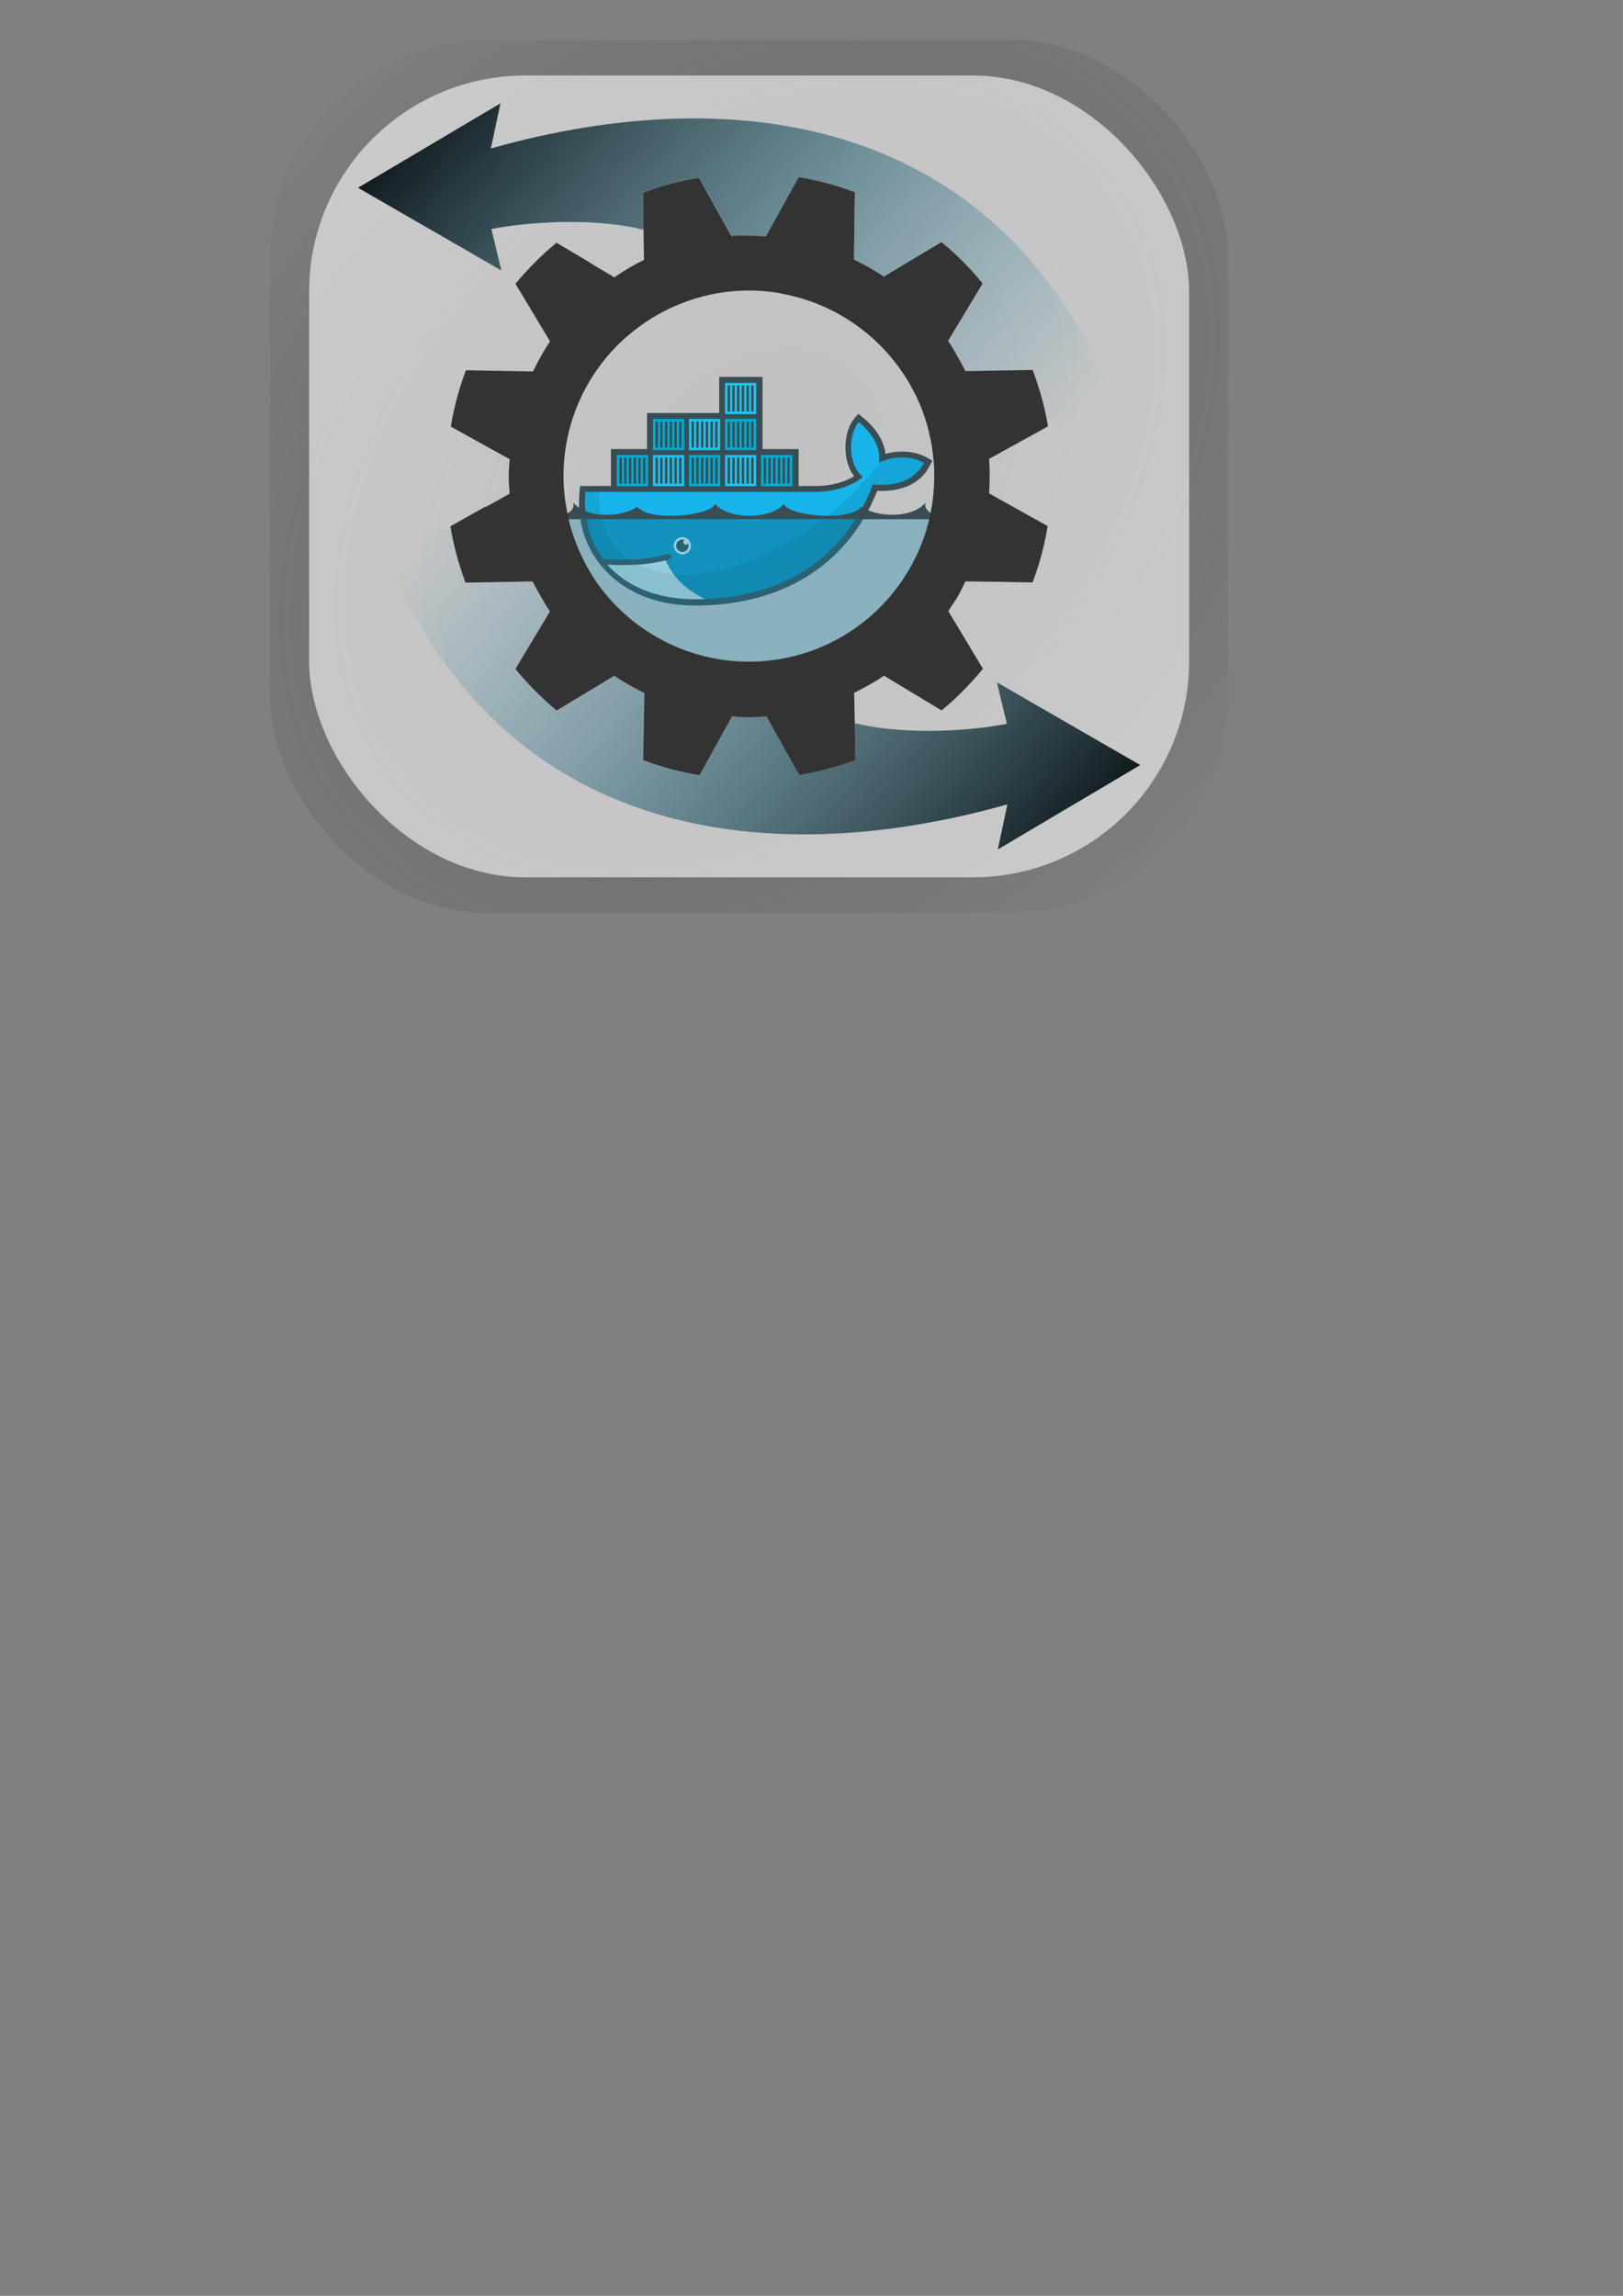 <?xml version="1.0" encoding="UTF-8" standalone="no"?>
<!-- Created with Inkscape (http://www.inkscape.org/) -->

<svg
   xmlns:dc="http://purl.org/dc/elements/1.1/"
   xmlns:cc="http://creativecommons.org/ns#"
   xmlns:rdf="http://www.w3.org/1999/02/22-rdf-syntax-ns#"
   xmlns:svg="http://www.w3.org/2000/svg"
   xmlns="http://www.w3.org/2000/svg"
   xmlns:xlink="http://www.w3.org/1999/xlink"
   xmlns:sodipodi="http://sodipodi.sourceforge.net/DTD/sodipodi-0.dtd"
   xmlns:inkscape="http://www.inkscape.org/namespaces/inkscape"
   width="210mm"
   height="297mm"
   viewBox="0 0 210 297"
   version="1.1"
   id="svg8"
   inkscape:version="0.92.3 (2405546, 2018-03-11)"
   sodipodi:docname="main.svg">
  <rect x="0" y="0" width="210" height="297" fill="#808080" stroke="none"/>
  <defs
     id="defs2">
    <linearGradient
       inkscape:collect="always"
       id="linearGradient931">
      <stop
         style="stop-color:#4d4d4d;stop-opacity:1;"
         offset="0"
         id="stop927" />
      <stop
         style="stop-color:#4d4d4d;stop-opacity:0;"
         offset="1"
         id="stop929" />
    </linearGradient>
    <linearGradient
       inkscape:collect="always"
       id="linearGradient882">
      <stop
         style="stop-color:#000000;stop-opacity:1"
         offset="0"
         id="stop878" />
      <stop
         style="stop-color:#128ab2;stop-opacity:0;"
         offset="1"
         id="stop880" />
    </linearGradient>
    <clipPath
       id="clipPath8-0-2-8-62">
      <path
         d="M 76,2 V 48 H 54 V 71 H 35.581 c -0.078,0.666 -0.141,1.333 -0.206,2 -1.151,12.531 1.036,24.088 6.062,33.969 L 43.125,110 c 1.011,1.817 2.191,3.523 3.438,5.188 1.245,1.662 1.686,2.583 2.469,3.688 C 62.32,133.811 82.129,141 105,141 155.648,141 198.633,118.562 217.656,68.156 231.153,69.541 244.1,66.08 250,54.562 240.601,49.139 228.522,50.877 221.562,54.375 L 240,2 168,48 H 145 V 2 Z"
         id="path10-6-3-9-5"
         inkscape:connector-curvature="0" />
    </clipPath>
    <clipPath
       id="clipPath8937">
      <path
         d="M 76,2 V 48 H 54 V 71 H 35.581 c -0.078,0.666 -0.141,1.333 -0.206,2 -1.151,12.531 1.036,24.088 6.062,33.969 L 43.125,110 c 1.011,1.817 2.191,3.523 3.438,5.188 1.245,1.662 1.686,2.583 2.469,3.688 C 62.32,133.811 82.129,141 105,141 155.648,141 198.633,118.562 217.656,68.156 231.153,69.541 244.1,66.08 250,54.562 240.601,49.139 228.522,50.877 221.562,54.375 L 240,2 168,48 H 145 V 2 Z"
         id="path8935"
         inkscape:connector-curvature="0" />
    </clipPath>
    <clipPath
       id="clipPath8941">
      <path
         d="M 76,2 V 48 H 54 V 71 H 35.581 c -0.078,0.666 -0.141,1.333 -0.206,2 -1.151,12.531 1.036,24.088 6.062,33.969 L 43.125,110 c 1.011,1.817 2.191,3.523 3.438,5.188 1.245,1.662 1.686,2.583 2.469,3.688 C 62.32,133.811 82.129,141 105,141 155.648,141 198.633,118.562 217.656,68.156 231.153,69.541 244.1,66.08 250,54.562 240.601,49.139 228.522,50.877 221.562,54.375 L 240,2 168,48 H 145 V 2 Z"
         id="path8939"
         inkscape:connector-curvature="0" />
    </clipPath>
    <clipPath
       id="clipPath8945">
      <path
         d="M 76,2 V 48 H 54 V 71 H 35.581 c -0.078,0.666 -0.141,1.333 -0.206,2 -1.151,12.531 1.036,24.088 6.062,33.969 L 43.125,110 c 1.011,1.817 2.191,3.523 3.438,5.188 1.245,1.662 1.686,2.583 2.469,3.688 C 62.32,133.811 82.129,141 105,141 155.648,141 198.633,118.562 217.656,68.156 231.153,69.541 244.1,66.08 250,54.562 240.601,49.139 228.522,50.877 221.562,54.375 L 240,2 168,48 H 145 V 2 Z"
         id="path8943"
         inkscape:connector-curvature="0" />
    </clipPath>
    <clipPath
       id="clipPath8949">
      <path
         d="M 76,2 V 48 H 54 V 71 H 35.581 c -0.078,0.666 -0.141,1.333 -0.206,2 -1.151,12.531 1.036,24.088 6.062,33.969 L 43.125,110 c 1.011,1.817 2.191,3.523 3.438,5.188 1.245,1.662 1.686,2.583 2.469,3.688 C 62.32,133.811 82.129,141 105,141 155.648,141 198.633,118.562 217.656,68.156 231.153,69.541 244.1,66.08 250,54.562 240.601,49.139 228.522,50.877 221.562,54.375 L 240,2 168,48 H 145 V 2 Z"
         id="path8947"
         inkscape:connector-curvature="0" />
    </clipPath>
    <linearGradient
       inkscape:collect="always"
       xlink:href="#linearGradient882"
       id="linearGradient884"
       x1="436.716"
       y1="601.681"
       x2="159.125"
       y2="356.214"
       gradientUnits="userSpaceOnUse"
       gradientTransform="matrix(0.265,0,0,0.265,-10.621,-43.141)" />
    <linearGradient
       inkscape:collect="always"
       xlink:href="#linearGradient882"
       id="linearGradient888"
       gradientUnits="userSpaceOnUse"
       x1="436.716"
       y1="601.681"
       x2="159.125"
       y2="356.214"
       gradientTransform="matrix(-0.265,0,0,-0.265,133.798,160.055)" />
    <radialGradient
       inkscape:collect="always"
       xlink:href="#linearGradient931"
       id="radialGradient933"
       cx="96.929"
       cy="61.631"
       fx="96.929"
       fy="61.631"
       r="61.988"
       gradientTransform="matrix(1.298,-1.194,0.861,0.935,-81.891,119.787)"
       gradientUnits="userSpaceOnUse" />
  </defs>
  <sodipodi:namedview
     id="base"
     pagecolor="#ffffff"
     bordercolor="#666666"
     borderopacity="1.0"
     inkscape:pageopacity="0.0"
     inkscape:pageshadow="2"
     inkscape:zoom="0.7"
     inkscape:cx="328.77512"
     inkscape:cy="913.82803"
     inkscape:document-units="mm"
     inkscape:current-layer="layer1"
     showgrid="false"
     inkscape:window-width="1366"
     inkscape:window-height="703"
     inkscape:window-x="0"
     inkscape:window-y="0"
     inkscape:window-maximized="1"
     inkscape:snap-global="false" />
  <g
     inkscape:label="Layer 1"
     inkscape:groupmode="layer"
     id="layer1">
    <rect
       style="opacity:0.536;vector-effect:none;fill:url(#radialGradient933);fill-opacity:1;fill-rule:evenodd;stroke:none;stroke-width:0.934;stroke-linecap:butt;stroke-linejoin:miter;stroke-miterlimit:4;stroke-dasharray:none;stroke-dashoffset:0;stroke-opacity:1"
       id="rect890"
       width="123.976"
       height="112.938"
       x="34.941"
       y="5.163"
       rx="27.97"
       ry="27.97"
       inkscape:export-xdpi="75"
       inkscape:export-ydpi="75" />
    <rect
       ry="27.97"
       rx="27.97"
       y="9.768"
       x="39.997"
       height="103.727"
       width="113.865"
       id="rect919"
       style="opacity:0.596;vector-effect:none;fill:#ffffff;fill-opacity:1;fill-rule:evenodd;stroke:none;stroke-width:0.934;stroke-linecap:butt;stroke-linejoin:miter;stroke-miterlimit:4;stroke-dasharray:none;stroke-dashoffset:0;stroke-opacity:1"
       inkscape:export-xdpi="75"
       inkscape:export-ydpi="75" />
    <g
       id="g917"
       transform="translate(35.341,3.174)"
       inkscape:export-xdpi="75"
       inkscape:export-ydpi="75">
      <path
         inkscape:export-ydpi="75"
         inkscape:export-xdpi="75"
         inkscape:connector-curvature="0"
         id="path858"
         d="m 22.949,64.988 -9.161,1.723 C 28.235,104.933 62.903,109.947 95.003,100.883 l -1.237,5.834 18.43,-10.919 -18.554,-10.703 1.3,5.376 c -6.146,1.138 -14.043,1.312 -19.685,-0.101 l 0.094,4.806 c -2.348,0.859 -4.798,1.515 -7.287,1.93 l -4.233,-7.586 c -0.228,0.029 -0.459,-8e-5 -0.687,0.029 -0.503,0.038 -1.002,0.086 -1.525,0.086 -0.755,0 -1.51,-0.056 -2.232,-0.13 l -4.214,7.609 c -2.515,-0.408 -4.968,-1.068 -7.295,-1.949 l 0.115,-6.391 0.048,-2.288 c -1.353,-0.661 -2.646,-1.385 -3.904,-2.232 l -7.452,4.497 c -1.918,-1.604 -3.71,-3.398 -5.314,-5.346 l 0.029,-0.048 -0.029,-0.029 4.446,-7.393 c -0.417,-0.626 -0.807,-1.278 -1.179,-1.946 0,-0.029 -0.029,-0.03 -0.029,-0.048 -0.37,-0.624 -0.721,-1.254 -1.038,-1.894 l -8.632,0.157 v -0.029 h -0.056 c -0.879,-2.34 -1.528,-4.763 -1.932,-7.186 z"
         style="opacity:1;fill:url(#linearGradient884);fill-opacity:1;stroke:none;stroke-width:3;stroke-linecap:round;stroke-miterlimit:4;stroke-dasharray:none;stroke-dashoffset:0;stroke-opacity:1" />
      <path
         inkscape:export-ydpi="75"
         inkscape:export-xdpi="75"
         inkscape:connector-curvature="0"
         style="opacity:1;fill:url(#linearGradient888);fill-opacity:1;stroke:none;stroke-width:3;stroke-linecap:round;stroke-miterlimit:4;stroke-dasharray:none;stroke-dashoffset:0;stroke-opacity:1"
         d="m 100.228,51.926 9.161,-1.723 C 94.942,11.981 60.274,6.968 28.174,16.032 l 1.237,-5.834 -18.43,10.919 18.554,10.703 -1.3,-5.376 c 6.146,-1.138 14.043,-1.312 19.685,0.101 l -0.094,-4.806 c 2.348,-0.859 4.798,-1.515 7.287,-1.93 l 4.233,7.586 c 0.228,-0.029 0.459,8e-5 0.687,-0.029 0.503,-0.038 1.002,-0.086 1.525,-0.086 0.755,0 1.51,0.056 2.232,0.13 l 4.214,-7.609 c 2.515,0.408 4.968,1.068 7.295,1.949 l -0.115,6.391 -0.048,2.288 c 1.353,0.661 2.646,1.385 3.904,2.232 l 7.452,-4.497 c 1.918,1.604 3.71,3.398 5.314,5.346 l -0.029,0.048 0.029,0.029 -4.446,7.393 c 0.417,0.626 0.807,1.278 1.179,1.946 0,0.029 0.029,0.03 0.029,0.048 0.37,0.624 0.721,1.254 1.038,1.894 l 8.632,-0.157 v 0.029 h 0.056 c 0.879,2.34 1.528,4.763 1.932,7.186 z"
         id="path886" />
      <g
         inkscape:export-ydpi="75"
         inkscape:export-xdpi="75"
         transform="translate(-28.917,27.672)"
         id="g9178">
        <path
           style="fill:#394d54;stroke-width:0.204"
           id="path14-4-4-1-2"
           d="m 92.239,27.251 h 4.67 v 4.774 h 2.362 c 1.091,0 2.212,-0.194 3.245,-0.544 0.507,-0.172 1.077,-0.412 1.578,-0.713 -0.659,-0.861 -0.996,-1.948 -1.095,-3.019 -0.135,-1.457 0.159,-3.354 1.146,-4.494 l 0.491,-0.568 0.585,0.47 c 1.473,1.183 2.712,2.837 2.93,4.722 1.774,-0.522 3.856,-0.398 5.419,0.504 l 0.641,0.37 -0.338,0.659 c -1.322,2.58 -4.086,3.38 -6.788,3.238 -4.044,10.071 -12.847,14.839 -23.521,14.839 -5.515,0 -10.574,-2.061 -13.455,-6.954 -0.169,-0.304 -0.314,-0.622 -0.467,-0.934 -0.974,-2.154 -1.297,-4.513 -1.078,-6.87 l 0.066,-0.706 h 3.994 v -4.774 h 4.67 v -4.67 h 9.341 v -4.67 h 5.605 v 9.341"
           inkscape:connector-curvature="0" />
        <g
           transform="matrix(0.204,0,0,0.204,62.115,17.91)"
           id="g16-9-1-8-1-84"
           clip-path="url(#clipPath8-0-2-8-62)">
          <g
             id="g18-6-7-0-72">
            <g
               id="g20-6-4-8-4"
               transform="translate(0,-22.866)">
              <path
                 style="fill:#00acd3"
                 id="path22-7-3-5-0"
                 d="m 123.859,3.811 h 19.818 V 23.628 h -19.818 z"
                 inkscape:connector-curvature="0" />
              <path
                 style="fill:#20c2ef"
                 id="path24-1-7-0-62"
                 d="m 123.859,26.676 h 19.818 v 19.818 h -19.818 z"
                 inkscape:connector-curvature="0" />
              <path
                 style="stroke:#394d54;stroke-width:1.56"
                 id="path26-0-8-6-9"
                 d="M 126.292,21.977 V 5.461 M 129.264,21.977 V 5.461 m 3.002,16.516 V 5.461 m 3.003,16.516 V 5.461 M 138.272,21.977 V 5.461 m 2.971,16.516 V 5.461"
                 inkscape:connector-curvature="0" />
              <use
                 xlink:href="#path26-0-8-6-9"
                 id="use28-2-4-4-9"
                 transform="translate(0,22.866)"
                 x="0"
                 y="0"
                 width="100%"
                 height="100%" />
            </g>
            <use
               xlink:href="#g20-6-4-8-4"
               id="use30-8-3-6-0"
               transform="matrix(1,0,0,-1,22.866,4.573)"
               x="0"
               y="0"
               width="100%"
               height="100%" />
          </g>
          <use
             xlink:href="#g18-6-7-0-72"
             id="use32-3-74-2-8"
             transform="translate(-91.464,45.732)"
             x="0"
             y="0"
             width="100%"
             height="100%" />
          <use
             xlink:href="#g18-6-7-0-72"
             id="use34-3-1-5-1"
             transform="translate(-45.732,45.732)"
             x="0"
             y="0"
             width="100%"
             height="100%" />
          <use
             xlink:href="#g18-6-7-0-72"
             id="use36-1-1-8-3"
             transform="translate(0,45.732)"
             x="0"
             y="0"
             width="100%"
             height="100%" />
        </g>
        <path
           transform="matrix(0.204,0,0,0.204,62.115,17.91)"
           style="fill:#17b5eb"
           id="path38-2-96-6-1"
           clip-path="url(#clipPath8-0-2-8-62)"
           d="m 221.57,54.38 c 1.533,-11.915 -7.384,-21.275 -12.914,-25.718 -6.373,7.368 -7.363,26.678 2.635,34.807 -5.58,4.956 -17.337,9.448 -29.376,9.448 L 34,72.917 C 32.829,85.484 34,146 34,146 h 217 l -0.987,-91.424 c -9.399,-5.424 -21.484,-3.694 -28.443,-0.197"
           inkscape:connector-curvature="0" />
        <path
           transform="matrix(0.204,0,0,0.204,62.115,17.91)"
           style="fill-opacity:0.17"
           id="path40-6-5-2-1"
           clip-path="url(#clipPath8-0-2-8-62)"
           d="m 34,89 v 57 H 251 V 89"
           inkscape:connector-curvature="0" />
        <path
           transform="matrix(0.204,0,0,0.204,62.115,17.91)"
           style="fill:#d4edf1"
           id="path42-3-3-8-0"
           clip-path="url(#clipPath8-0-2-8-62)"
           d="M 111.237,140.89 C 97.698,134.465 90.266,125.731 86.131,116.196 L 45,118 l 21,28 45.237,-5.11"
           inkscape:connector-curvature="0" />
        <path
           transform="matrix(0.204,0,0,0.204,62.115,17.91)"
           style="fill-opacity:0.085"
           id="path44-1-4-4-3"
           clip-path="url(#clipPath8-0-2-8-62)"
           d="m 222.5,53.938 v 0.031 c -20.861,26.889 -50.783,50.379 -82.906,62.719 -28.655,11.008 -53.638,11.06 -70.875,2.219 -1.856,-1.048 -3.676,-2.212 -5.5,-3.312 C 50.582,106.762 43.464,92.152 44.062,72.906 H 34 V 146 H 251 V 50 h -25 z"
           inkscape:connector-curvature="0" />
        <path
           style="fill:none;stroke:#394d54;stroke-width:0.694;stroke-linecap:round"
           id="path46-5-9-7-4"
           d="m 71.434,41.814 c 2.893,0.158 5.981,0.187 8.674,-0.657"
           inkscape:connector-curvature="0" />
        <path
           style="fill:#d4edf1;stroke-width:0.204"
           id="path48-4-6-2-03"
           d="m 82.983,39.757 c 0,0.617 -0.5,1.117 -1.117,1.117 -0.617,0 -1.117,-0.5 -1.117,-1.117 0,-0.617 0.5,-1.117 1.117,-1.117 0.617,0 1.117,0.5 1.117,1.117 z"
           inkscape:connector-curvature="0" />
        <path
           style="fill:#394d54;stroke-width:0.204"
           id="path50-5-5-4-9"
           d="m 82.156,39.011 c -0.097,0.056 -0.163,0.162 -0.163,0.283 0,0.18 0.146,0.326 0.326,0.326 0.124,0 0.231,-0.069 0.286,-0.17 0.039,0.094 0.061,0.198 0.061,0.307 0,0.442 -0.358,0.8 -0.8,0.8 -0.442,0 -0.8,-0.358 -0.8,-0.8 0,-0.442 0.358,-0.8 0.8,-0.8 0.102,0 0.2,0.019 0.29,0.054 z"
           inkscape:connector-curvature="0" />
        <path
           style="fill:#394d54;stroke-width:0.204"
           id="path52-3-1-0-1"
           d="m 64.572,36.326 h 51.947 c -1.131,-0.287 -3.579,-0.674 -3.175,-2.157 -2.057,2.38 -7.017,1.67 -8.268,0.496 -1.394,2.022 -9.509,1.253 -10.075,-0.322 -1.747,2.051 -7.163,2.051 -8.91,0 -0.566,1.575 -8.681,2.343 -10.075,0.322 -1.252,1.174 -6.211,1.884 -8.268,-0.496 0.404,1.482 -2.044,1.87 -3.175,2.157"
           inkscape:connector-curvature="0" />
      </g>
      <path
         inkscape:export-ydpi="75"
         inkscape:export-xdpi="75"
         inkscape:connector-curvature="0"
         style="fill:#333333;stroke-width:0.141"
         d="m 55.066,19.765 4.221,7.594 c 1.486,-0.124 2.976,-0.059 4.477,0.047 l 4.222,-7.622 c 0,0.001 0.029,0 0.029,0 v -0.03 c 2.512,0.408 4.929,1.07 7.256,1.949 l -0.124,8.711 c 1.32,0.63 2.642,1.352 3.868,2.201 l 7.453,-4.465 c 1.95,1.572 3.71,3.364 5.314,5.314 l -0.029,0.047 c 0,0 0.029,0.03 0.029,0.03 l -4.45,7.394 c 0.428,0.618 0.815,1.262 1.179,1.922 0,0 0,0 0,0.029 0.381,0.635 0.736,1.285 1.053,1.954 l 8.663,-0.157 c 0,0.029 0,0.029 0.029,0.029 h 0.029 c 0.887,2.364 1.559,4.781 1.973,7.272 l -7.621,4.206 c 0.124,1.486 0.086,2.996 0,4.469 l 7.578,4.225 c -0.4,2.456 -1.038,4.881 -1.942,7.264 h -0.047 c -10e-4,0 0,0.029 0,0.029 l -4.477,-0.086 -4.182,-0.056 c -0.309,0.657 -0.613,1.316 -0.99,1.969 -0.254,0.44 -0.543,0.845 -0.825,1.258 -0.133,0.207 -0.248,0.425 -0.389,0.629 l 4.469,7.437 c 0,0.029 -0.029,0.029 -0.029,0.029 v 0.029 c -1.604,1.95 -3.364,3.742 -5.314,5.346 l -7.452,-4.497 c -1.127,0.781 -2.336,1.447 -3.549,2.064 -0.107,0.056 -0.21,0.115 -0.318,0.169 l 0.029,0.813 0.154,7.893 c -2.348,0.859 -4.798,1.515 -7.288,1.93 v 0 c 0,3e-4 0,-3e-4 0,0 l -4.233,-7.586 c -0.228,0.029 -0.459,0 -0.687,0.029 -0.503,0.038 -1.002,0.086 -1.525,0.086 -0.755,0 -1.51,-0.056 -2.233,-0.13 l -4.214,7.609 c -2.515,-0.408 -4.969,-1.068 -7.295,-1.949 l 0.115,-6.391 0.047,-2.288 c -1.353,-0.661 -2.645,-1.386 -3.903,-2.233 l -7.452,4.497 c -1.918,-1.604 -3.71,-3.397 -5.314,-5.346 l 0.03,-0.047 c 0,0 -0.03,-0.029 -0.03,-0.029 l 4.445,-7.394 c -0.417,-0.626 -0.806,-1.278 -1.179,-1.946 0,-0.029 -0.03,-0.029 -0.03,-0.047 -0.37,-0.624 -0.72,-1.254 -1.038,-1.894 l -8.632,0.157 c 0,0 0,-0.029 0,-0.029 h -0.056 c -0.887,-2.364 -1.542,-4.812 -1.946,-7.26 l 4.461,-2.508 h 0.124 l 3.085,-1.71 c -0.056,-0.753 -0.124,-1.474 -0.124,-2.229 v 0 c 0,-0.754 0.059,-1.478 0.124,-2.233 l -7.613,-4.213 c 0.408,-2.516 1.072,-4.969 1.953,-7.295 l 8.679,0.157 c 0.661,-1.352 1.384,-2.671 2.201,-3.899 l -1.961,-3.271 -2.508,-4.17 c 0,0 0,0 0,0 v 0 c 0.76,-0.924 1.568,-1.807 2.406,-2.653 0.047,-0.047 0.086,-0.098 0.13,-0.142 0.002,-0.002 0,0 0,0 0.888,-0.888 1.816,-1.729 2.775,-2.516 l 4.402,2.61 0.03,0.047 3.047,1.816 c 1.205,-0.829 2.492,-1.611 3.84,-2.248 l -0.142,-8.687 c 2.336,-0.903 4.769,-1.532 7.26,-1.946 z m 6.265,14.642 c -5.311,0.056 -10.5,1.897 -14.708,5.243 -0.545,0.437 -1.075,0.89 -1.58,1.372 -0.077,0.077 -0.166,0.148 -0.245,0.225 -4.457,4.364 -7.228,10.433 -7.228,17.173 0,1.458 0.154,2.878 0.4,4.265 0.059,0.332 0.118,0.665 0.192,0.994 0.086,0.41 0.201,0.813 0.31,1.215 0.13,0.462 0.272,0.919 0.429,1.372 0.109,0.319 0.222,0.635 0.345,0.948 0.216,0.549 0.458,1.09 0.715,1.623 0.101,0.207 0.192,0.415 0.299,0.617 0.38,0.733 0.789,1.452 1.246,2.146 0,0 0,0.029 0,0.029 8.88e-4,8.9e-4 -5.91e-4,0 0,0 0.994,1.508 2.168,2.914 3.51,4.186 1.343,1.272 2.857,2.409 4.532,3.376 6.464,3.732 13.934,4.127 20.416,1.714 0.67,-0.251 1.327,-0.537 1.973,-0.845 0.095,-0.047 0.183,-0.086 0.275,-0.133 0.541,-0.266 1.067,-0.557 1.588,-0.865 0.189,-0.115 0.382,-0.228 0.57,-0.345 0.425,-0.269 0.84,-0.557 1.25,-0.853 0.251,-0.183 0.503,-0.366 0.747,-0.558 0.326,-0.254 0.641,-0.528 0.956,-0.802 0.301,-0.263 0.6,-0.531 0.888,-0.809 0.237,-0.228 0.467,-0.468 0.696,-0.708 0.32,-0.336 0.636,-0.676 0.935,-1.03 0.21,-0.248 0.408,-0.505 0.609,-0.762 0.269,-0.347 0.539,-0.695 0.79,-1.057 0.216,-0.309 0.415,-0.633 0.617,-0.955 0.222,-0.355 0.449,-0.707 0.652,-1.073 0.172,-0.308 0.323,-0.622 0.48,-0.935 0.207,-0.411 0.415,-0.822 0.597,-1.246 0.101,-0.234 0.183,-0.47 0.275,-0.704 0.201,-0.511 0.403,-1.021 0.57,-1.549 0.047,-0.16 0.086,-0.326 0.133,-0.488 0.183,-0.619 0.353,-1.241 0.484,-1.879 0.029,-0.056 0.029,-0.121 0.029,-0.183 0.142,-0.713 0.254,-1.438 0.33,-2.173 0,-0.095 0.029,-0.183 0.029,-0.275 0.068,-0.712 0.103,-1.43 0.106,-2.158 2.9e-4,-0.124 0,-0.248 0,-0.374 0,-0.606 -0.029,-1.206 -0.086,-1.8 -0.029,-0.234 -0.056,-0.464 -0.086,-0.696 -0.059,-0.469 -0.109,-0.936 -0.189,-1.396 -0.077,-0.453 -0.189,-0.901 -0.296,-1.348 -0.056,-0.257 -0.109,-0.523 -0.18,-0.778 -0.192,-0.711 -0.414,-1.417 -0.672,-2.107 -0.254,-0.683 -0.544,-1.35 -0.86,-2.009 -0.148,-0.304 -0.316,-0.595 -0.476,-0.892 -0.18,-0.339 -0.36,-0.68 -0.558,-1.01 -0.21,-0.35 -0.437,-0.688 -0.665,-1.026 -0.169,-0.254 -0.335,-0.508 -0.515,-0.755 -0.275,-0.379 -0.571,-0.747 -0.869,-1.108 -0.148,-0.18 -0.298,-0.365 -0.452,-0.542 -0.326,-0.374 -0.666,-0.736 -1.014,-1.089 -0.157,-0.16 -0.318,-0.316 -0.479,-0.471 -0.359,-0.344 -0.725,-0.678 -1.105,-0.998 -0.172,-0.145 -0.351,-0.281 -0.527,-0.421 -0.405,-0.324 -0.812,-0.646 -1.238,-0.944 -0.077,-0.047 -0.148,-0.101 -0.225,-0.148 -2.784,-1.896 -5.985,-3.229 -9.441,-3.824 v -0.03 c -1.425,-0.245 -2.858,-0.361 -4.284,-0.346 z"
         id="path30121-6" />
      <path
         inkscape:export-ydpi="75"
         inkscape:export-xdpi="75"
         inkscape:connector-curvature="0"
         id="path9132"
         d="m 38.265,63.964 c 0.076,0.32 0.161,0.637 0.246,0.951 0.13,0.462 0.272,0.919 0.429,1.372 0.109,0.319 0.222,0.634 0.345,0.947 0.216,0.549 0.458,1.091 0.715,1.624 0.101,0.207 0.192,0.415 0.299,0.617 0.38,0.733 0.789,1.452 1.246,2.146 v 0.029 c 0.994,1.508 2.168,2.915 3.51,4.186 1.343,1.272 2.857,2.409 4.532,3.376 6.464,3.732 13.935,4.127 20.416,1.714 0.67,-0.251 1.327,-0.537 1.973,-0.845 0.095,-0.047 0.183,-0.086 0.275,-0.133 0.541,-0.266 1.068,-0.557 1.588,-0.866 0.189,-0.115 0.382,-0.228 0.571,-0.345 0.425,-0.269 0.84,-0.557 1.25,-0.853 0.251,-0.183 0.503,-0.366 0.747,-0.558 0.326,-0.254 0.641,-0.528 0.956,-0.802 0.301,-0.263 0.6,-0.531 0.888,-0.809 0.237,-0.228 0.467,-0.467 0.696,-0.707 0.32,-0.336 0.636,-0.676 0.935,-1.03 0.21,-0.248 0.408,-0.505 0.609,-0.762 0.269,-0.347 0.538,-0.695 0.79,-1.057 0.216,-0.309 0.415,-0.633 0.618,-0.956 0.222,-0.355 0.449,-0.707 0.652,-1.073 0.172,-0.308 0.322,-0.622 0.48,-0.935 0.207,-0.411 0.415,-0.822 0.597,-1.246 0.101,-0.234 0.184,-0.47 0.275,-0.704 0.201,-0.511 0.403,-1.021 0.571,-1.549 0.047,-0.16 0.086,-0.326 0.133,-0.488 0.122,-0.412 0.237,-0.826 0.34,-1.244 z"
         style="opacity:0.326;fill:#118ab3;fill-opacity:1;stroke-width:0.141" />
    </g>
  </g>
</svg>
